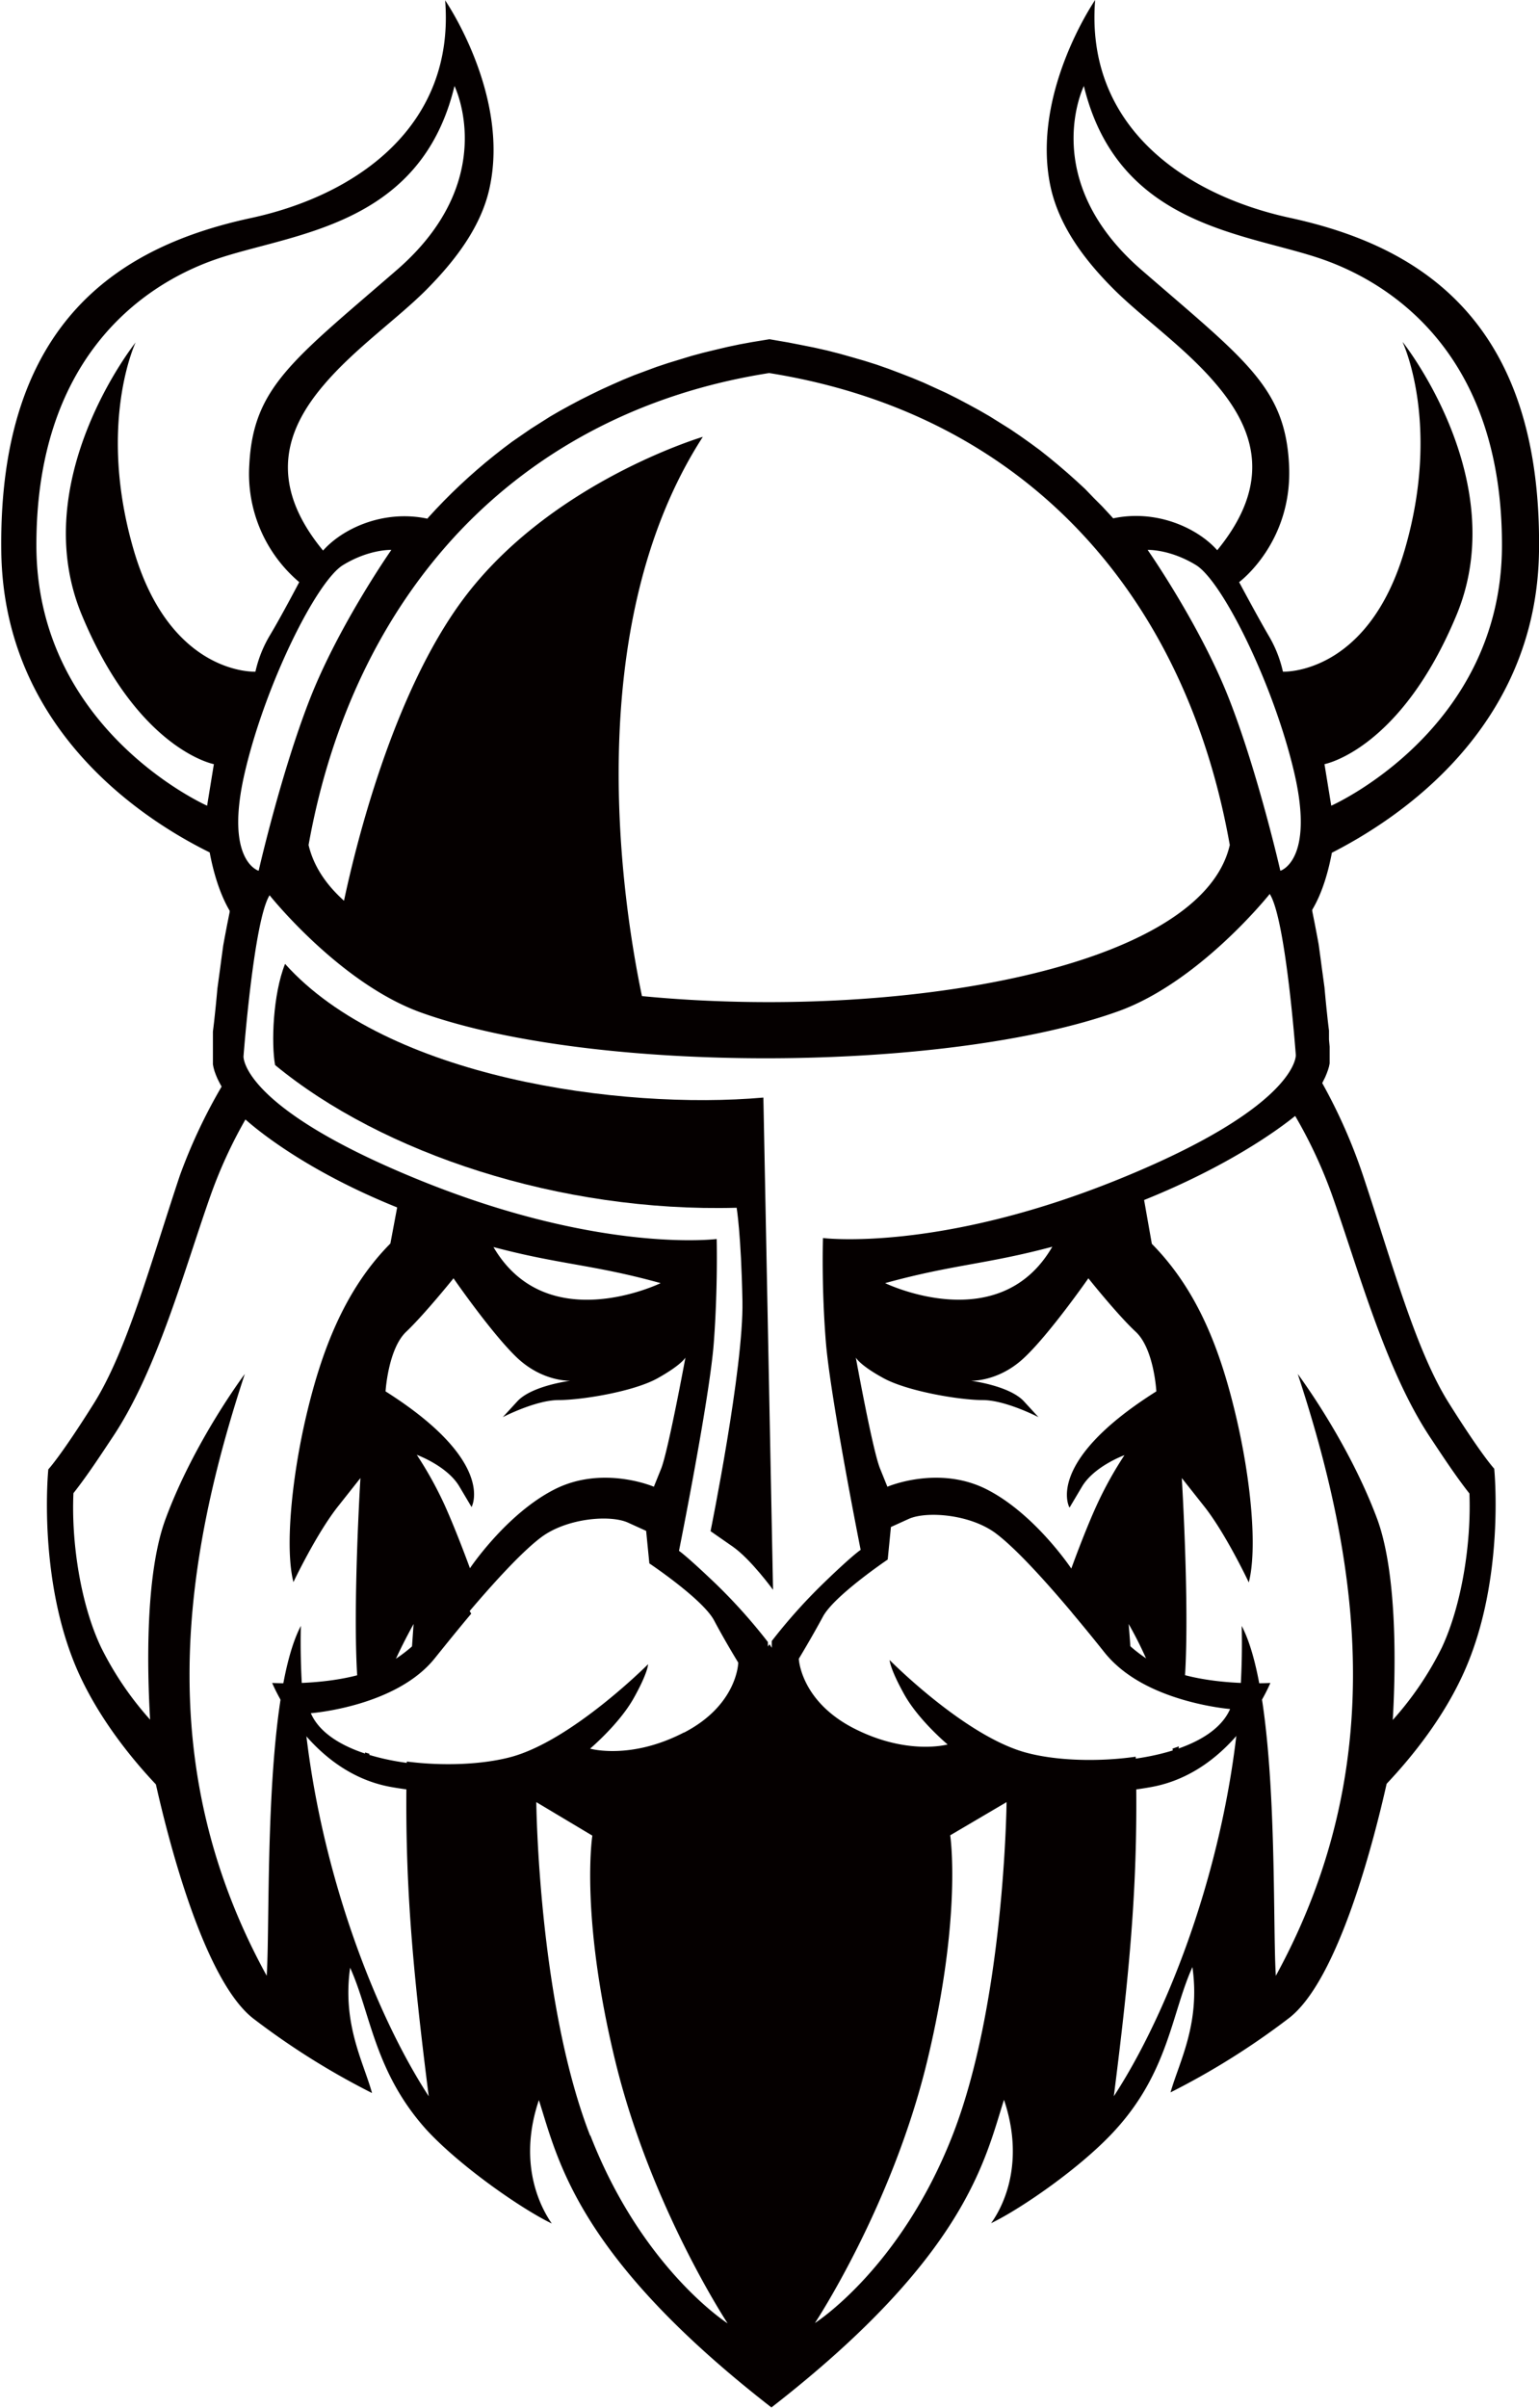 <svg id="Layer_1" data-name="Layer 1" xmlns="http://www.w3.org/2000/svg" viewBox="0 0 477.8 747.4"><title>Viking607_1c</title><path d="M125.1,184.3l.9,4.7a34.5,34.5,0,0,0,1.1-5.4l1.4-.5Z" transform="translate(238.9 358.5)" style="fill:#050000;fill-rule:evenodd"/><path d="M-125.6,185.5a25.1,25.1,0,0,0,.8,3.5l.6-3.1-1.3-.4Z" transform="translate(238.9 358.5)" style="fill:#050000;fill-rule:evenodd"/><path d="M-1.9-17.8c-44.3,3.9-116.8-6.1-148.5-41.5-3.8,9.5-4.3,24.8-3.1,31.4C-120.3-.5-65.1,17.9-10.2,16.4c0,0,1.4,8.3,1.8,29s-9.9,71.4-9.9,71.4l6.9,4.8c5.6,3.9,12.5,13.4,12.5,13.4Z" transform="translate(238.9 358.5)" style="fill:#050000"/><path d="M119.6,157.9c-13.4-7.4-21.5-22.8-21.5-22.8L93.9,142c3.5,4.2,7.1,8.5,10.5,12.8,12,15.1,38.6,17.2,38.6,17.2-7,16.1-43.6,19.2-62.7,14.1a51.4,51.4,0,0,1-10.5-4.3l-2.1,3.5,16.5,7.8s8.7,7.8,34.4,3.1,36.9-32.3,36.9-32.3S133.1,165.3,119.6,157.9Z" transform="translate(238.9 358.5)" style="fill:#050000;fill-rule:evenodd"/><path d="M-79.7,187.4c-19.1,5-55.7,2-62.7-14.1,0,0,26.6-2,38.6-17.2,3.7-4.6,7.5-9.3,11.2-13.7l-4.4-7.3s-8.1,15.4-21.5,22.8-35.9,6-35.9,6,11.2,27.7,36.9,32.3,34.4-3.1,34.4-3.1l16.5-7.8-1.7-2.8A53.1,53.1,0,0,1-79.7,187.4Z" transform="translate(238.9 358.5)" style="fill:#050000;fill-rule:evenodd"/><path d="M238.9-187.3c1-72.5-38.1-95.1-77.4-103.6-33.1-7.2-63.5-28.7-60.4-67.6,0,0-19.9,28.9-13.9,57.7,2.6,12.4,10.6,23,19.6,32s22.4,18.3,31.9,29.6c11.9,14,17.5,30.5.3,51.5-5.9-6.7-18.6-12.8-32.3-9.9l-.9-1-2.5-2.7-2.6-2.6L98-206.7l-2.7-2.5-2.8-2.5-2.8-2.4-2.9-2.4-2.9-2.3-3-2.2-3.1-2.2-3.1-2.1-3.2-2-3.2-2-3.3-1.9L61.7-233l-3.4-1.8-3.4-1.7-3.5-1.6-3.5-1.6-3.6-1.5-3.6-1.4L37-244l-3.7-1.3-3.8-1.2-3.8-1.1-3.9-1.1-3.9-1-4-.9-4-.8-4.1-.8-5.8-1-5.5.9-3.8.7-3.8.8-3.8.9-3.7.9-3.7,1-3.6,1.1-3.6,1.1-3.6,1.2-3.5,1.3-3.5,1.3-3.4,1.4-3.4,1.5-3.3,1.5-3.3,1.6-3.2,1.6-3.2,1.7-3.1,1.7-3.1,1.8-3,1.9-3,1.9-2.9,2-2.9,2-2.8,2.1-2.8,2.2-2.7,2.2-2.7,2.3-2.6,2.3-2.6,2.4-2.5,2.4-2.5,2.5-2.4,2.5-2.4,2.6-.3.4c-13.7-2.9-26.4,3.1-32.4,9.9-17.3-21-11.6-37.6.3-51.5,9.5-11.2,23.1-20.7,31.9-29.6s17.1-19.6,19.6-32c6-28.8-13.9-57.7-13.9-57.7,3.1,38.9-27.3,60.5-60.4,67.6-39.3,8.5-78.4,31.1-77.4,103.6.8,55.3,44.2,83.2,64.7,93.3,1,5.4,2.9,12.5,6.2,18.1v.4l-.4,2-.4,2-.4,2.1-.4,2.1-.4,2.2-.3,2.2-.3,2.2-.3,2.3-.3,2.2-.3,2.2-.3,2.2-.2,2.2-.2,2.1-.2,2-.2,1.9-.2,1.9-.2,1.7-.2,1.6v10.2l.2,1,.3,1.1.4,1.1.5,1.2.6,1.2.7,1.3h0A168.1,168.1,0,0,0-183.1,6.5c-9.1,27.3-16.4,54.3-26.7,70.7s-14.1,20.4-14.1,20.4-3.5,34.5,9.4,63.2c6.2,13.7,15.7,25.8,24,34.6,3.8,16.9,14.9,61,30.4,72.8a232.8,232.8,0,0,0,36.7,23c-2.6-9.5-9.3-21.3-6.8-38.9,6.4,14.1,7.5,32.3,23.7,50.3C-96,314-76.8,327.3-67.6,331.7c-4.7-6.8-10.1-20.2-4-38.3C-65.7,311.7-60,341.7.6,388.8c60.6-47.1,66.3-77.1,72.2-95.5,6.1,18.1.8,31.6-4,38.3,9.2-4.4,28.4-17.6,38.8-29.2,16.3-18,17.3-36.2,23.7-50.3,2.5,17.6-4.1,29.4-6.8,38.9a232.9,232.9,0,0,0,36.7-23c15.5-11.8,26.6-55.9,30.4-72.8,8.3-8.8,17.8-20.8,24-34.6,12.9-28.7,9.4-63.2,9.4-63.2s-3.8-4-14.1-20.4S193.4,33.8,184.3,6.5a168.5,168.5,0,0,0-12.7-28.8l.3-.6.6-1.2.5-1.2.4-1.1.3-1,.2-1v-5.2l-.2-2.2v-2.8l-.2-1.6-.2-1.7-.2-1.9-.2-1.9-.2-2-.2-2.1-.2-2.2-.3-2.2-.3-2.2-.3-2.2-.3-2.3-.3-2.2-.3-2.2-.4-2.2-.4-2.1-.4-2.1-.4-2-.4-2v-.4c3.3-5.5,5.1-12.4,6.1-17.7C194.6-104,238.1-132,238.9-187.3Zm-106.5,4.2c8.2,5,24.1,37,30.5,64.4s-4.3,30.5-4.3,30.5-6.9-30.3-15.9-53.3-25.3-46.3-25.3-46.3S124.2-188.1,132.4-183.1ZM-96.2-193.6C-72.1-219-39.7-236.5-.1-242.7c42,6.7,75.8,25.5,100.4,53.5,21.7,24.7,36.1,56.4,42.6,93C134-57.3,38.7-41.7-39.6-49.3-45.6-78-59-163.6-20.7-222.9c0,0-47.3,14-74.4,50.4-21.9,29.4-33.4,76.6-37,93.6-5.7-5.1-9.5-10.9-11-17.3C-136.2-134.7-120.3-168.1-96.2-193.6Zm-36.2,10.5c8.2-5,15-4.7,15-4.7s-16.3,23.3-25.3,46.3-15.9,53.3-15.9,53.3-10.7-3-4.3-30.5S-140.6-178.1-132.4-183.1Zm-81.1,15.5c17.4,41.9,41,46.3,41,46.3l-2.1,12.9s-52.9-23.4-53-80.7,32-80.6,55.4-88.8,63.8-9.8,74.4-53.9c0,0,14.4,29.1-17.9,57.1s-44.6,36.4-45.8,60.5a44,44,0,0,0,15.5,36.4s-5.5,10.5-9.1,16.5a38.1,38.1,0,0,0-4.5,11.3s-26.4,1.3-37.8-37.8.6-64.4.6-64.4S-230.9-209.5-213.5-167.6Zm157.8,472C-71.8,263-72.4,200.9-72.4,200.9L-55,211.3s-3.9,24.6,7.1,69.9,34.9,81.5,34.9,81.5S-39.5,345.8-55.6,304.4Zm29.1-125.1c-16.6,8.6-29.1,5-29.1,5s9-7.6,13.5-15.6,4.5-10.6,4.5-10.6-23.6,23.7-42.6,28.8c-8.6,2.3-20.8,2.9-32.3,1.4h0c-.8,36,1.6,62.6,6.8,103.9-20-30.7-41-89.1-39.7-146-11.8,22.6-9.4,90.6-10.6,108.6-21.2-38.6-26.4-76.8-23-113.9,2.3-24.9,8.4-49.2,16.2-72.9,0,0-15.7,20.9-24.6,45-6.4,17.3-5.7,46.9-4.8,62.3a100.1,100.1,0,0,1-15.2-22.4c-6.3-13.2-9.3-32.4-8.6-47.9,4.5-5.7,8.9-12.5,12.3-17.6,13.8-20.8,22-51.4,30.3-74.9A145.9,145.9,0,0,1-162.7-11c3.6,3.2,18.8,15.9,47.1,27.3l-2.1,11.2c-14.6,14.7-21.6,34.3-26.1,53.4s-6.7,41.2-4,51.7c0,0,7.2-15.2,14-23.7l6.8-8.6s-2.4,39-1,61.4c.2,2.9.4,5.5.5,7.9a68.1,68.1,0,0,0,7.5-2.8c2-6.4,4.8-12.6,9.5-21.2-.4,5.8-.8,11.3-1.1,16.5a33.7,33.7,0,0,0,7.1-6.6c12-15.1,25.6-30.8,33.6-36.8s21.6-7.1,27.1-4.5l5.5,2.5,1,10.1s16.6,11.1,20.1,17.7,7.5,13.1,7.5,13.1S-9.9,170.7-26.5,179.3ZM-78,63.3c7.9,7.2,16.2,6.8,16.2,6.8s-12,1.5-16.5,6.4l-4.5,4.9s10.2-5.3,17.3-5.3,23.3-2.6,30.8-6.8,8.6-6.4,8.6-6.4-5.3,28.7-7.5,34.4l-2.3,5.7s-15.8-6.8-30.8.8S-93,128.3-93,128.3s-4.1-11.3-7.9-19.7a116.7,116.7,0,0,0-8.6-15.5s9.4,3.4,13.2,9.8l3.8,6.4s7.9-14-26.7-35.9c0,0,.8-13.2,6.4-18.5s14.7-16.6,14.7-16.6S-85.8,56.1-78,63.3Zm-7.7-34.7C-65,34.1-54.7,34-33.8,39.8-33.8,39.8-69.1,57-85.7,28.6ZM0,151.9l-.5.7v-1.4a170.5,170.5,0,0,0-15.9-17.8c-9.5-9.1-11.7-10.5-11.7-10.5s9.5-47.3,10.8-64.5.9-32.3.9-32.3S-52.1,30.7-108.2,8s-55.1-38.6-55.1-38.6,3.2-42.3,8.1-50c0,0,21.7,27.3,47,36.4C-54.7-25,54.9-25.4,108.3-44.6c25.3-9.1,47-36.4,47-36.4,5,7.7,8.1,50,8.1,50s.9,15.9-55.1,38.6S16.6,25.8,16.6,25.8s-.5,15,.9,32.3,10.8,64.5,10.8,64.5-2.3,1.4-11.7,10.5A170.5,170.5,0,0,0,.7,150.9V153Zm93.2-42.5,3.8-6.4c3.8-6.4,13.2-9.8,13.2-9.8a116.7,116.7,0,0,0-8.6,15.5c-3.8,8.3-7.9,19.7-7.9,19.7s-11.3-17-26.3-24.6-30.8-.8-30.8-.8l-2.3-5.7c-2.3-5.7-7.5-34.4-7.5-34.4s1.1,2.3,8.6,6.4,23.7,6.8,30.8,6.8,17.3,5.3,17.3,5.3l-4.5-4.9c-4.5-4.9-16.5-6.4-16.5-6.4s8.3.4,16.2-6.8,20.3-25,20.3-25,9,11.3,14.7,16.6,6.4,18.5,6.4,18.5C85.2,95.4,93.1,109.4,93.1,109.4Zm27.6,56.7a52.6,52.6,0,0,1-8.2-4.2c-.3-5.2-.6-10.6-1.1-16.3A120.2,120.2,0,0,1,120.8,166.2ZM35.9,39.8c21-5.8,31.3-5.8,51.9-11.3C71.3,57,35.9,39.8,35.9,39.8ZM56.8,304.4c-16.2,41.4-42.7,58.2-42.7,58.2S38.1,326.4,49,281.1s7.1-69.9,7.1-69.9l17.5-10.3S73,263,56.8,304.4ZM174.7,12.6c8.3,23.5,16.5,54,30.3,74.9,3.4,5.1,7.8,11.9,12.3,17.6.6,15.5-2.4,34.7-8.6,47.9a100.1,100.1,0,0,1-15.2,22.4c.9-15.4,1.5-45-4.8-62.3C179.7,88.9,164,68,164,68c7.8,23.7,13.9,48,16.2,72.9,3.4,37.1-1.9,75.3-23,113.9-1.2-18,1.2-86.1-10.6-108.6,1.4,56.9-19.6,115.2-39.7,146,5.3-41.9,7.7-68.7,6.8-105.4-11.9,1.7-24.8,1.2-33.8-1.2-19.1-5-42.6-28.8-42.6-28.8s0,2.5,4.5,10.6,13.5,15.6,13.5,15.6-12.5,3.5-29.1-5S9.1,156.4,9.1,156.4s4-6.6,7.5-13.1,20.1-17.7,20.1-17.7l1-10.1,5.5-2.5c5.5-2.5,19.1-1.5,27.1,4.5s21.6,21.7,33.6,36.8,38.6,17.2,38.6,17.2a79.7,79.7,0,0,1-14-2.7c.2-2.1.3-4.5.5-7.1,1.4-22.5-1-61.4-1-61.4l6.8,8.6c6.8,8.5,14,23.8,14,23.8,2.7-10.5.7-31.8-4-51.7s-11.6-38.7-26.1-53.4L116.3,14c26.3-10.6,41.7-21.9,46.9-26.1A146.5,146.5,0,0,1,174.7,12.6Zm21.9-264.8s12,25.4.6,64.4S159.4-150,159.4-150a38.1,38.1,0,0,0-4.5-11.3c-3.5-6-9.1-16.5-9.1-16.5s16.7-12.3,15.5-36.4-13.5-32.5-45.8-60.5-17.9-57.1-17.9-57.1c10.7,44.1,51,45.6,74.4,53.9s55.5,31.5,55.4,88.8-53,80.7-53,80.7l-2.1-12.9s23.6-4.4,41-46.3S196.6-252.3,196.6-252.3Z" transform="translate(238.9 358.5)" style="fill:#050000"/></svg>